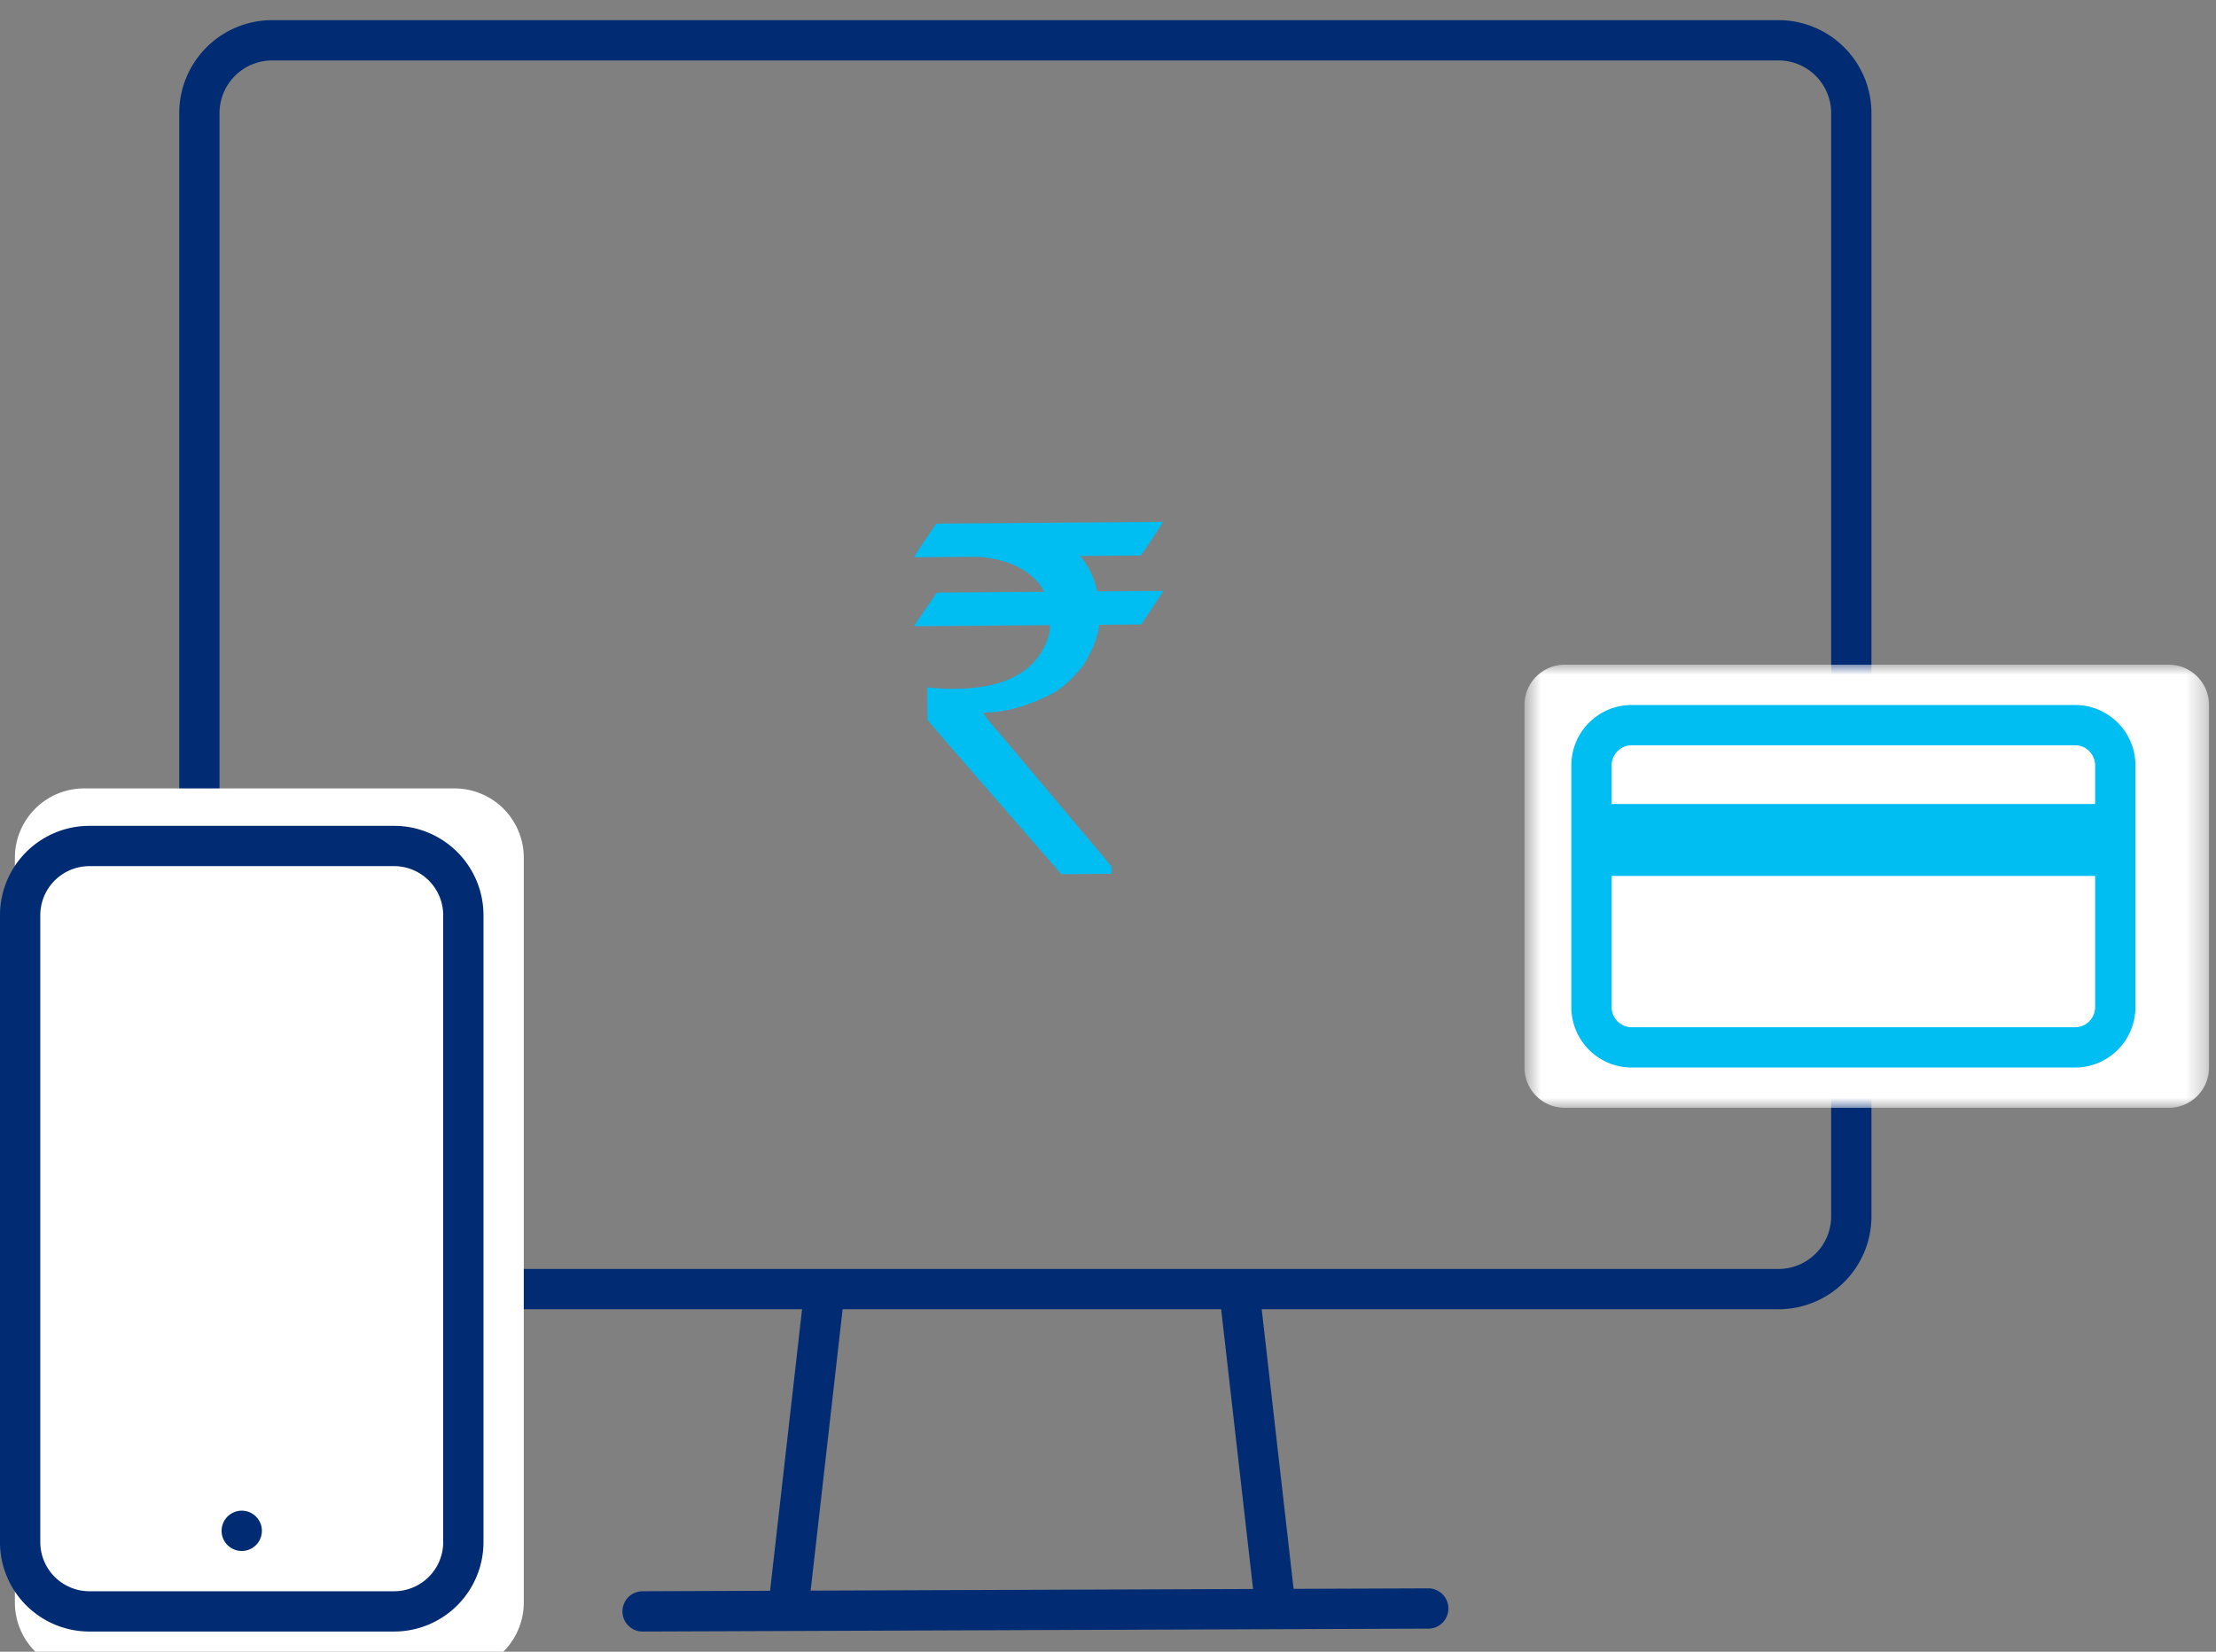 <svg xmlns="http://www.w3.org/2000/svg" xmlns:xlink="http://www.w3.org/1999/xlink" width="110" height="82" viewBox="0 0 110 82">
    <rect x="0" y="0" width="110" height="82" fill="#808080" stroke="none"/>
    <defs>
        <path id="a" d="M.674 0h33.979v22H.674z"/>
        <path id="c" d="M0 82h109.653V0H0z"/>
    </defs>
    <g fill="none" fill-rule="evenodd" transform="translate(0 1)">
        <path fill="#00BDF2" d="M57.72 24.934v-.023l-11.23.086c-.023 0-.39.537-1.096 1.61v.058l2.965-.023c.499-.003 1.059.094 1.683.292.875.335 1.466.81 1.775 1.424v.023l-5.3.04c-.016 0-.39.54-1.12 1.622 0 .032.015.047.047.047l6.677-.052c.002.25-.043.492-.134.726-.587 1.602-2.111 2.413-4.57 2.432a9.892 9.892 0 0 1-1.366-.072l-.023.059.01 1.555c.002.023 2.216 2.577 6.646 7.663l2.439-.02c.039 0 .059-.015.058-.046l-.002-.316-5.597-6.654c-.495-.565-.742-.887-.743-.965v-.023c.996-.008 2.037-.277 3.122-.807.582-.24 1.19-.754 1.822-1.546.476-.782.736-1.451.778-2.005l2.078-.015c.016-.001.377-.541 1.085-1.622 0-.023-.02-.04-.06-.046l-3.197.024c-.153-.692-.438-1.278-.854-1.758l3-.023c.085-.071.455-.62 1.108-1.645"/>
        <path stroke="#012B72" stroke-linecap="round" stroke-linejoin="round" stroke-width="2" d="M88.282 63h-74.77a3.616 3.616 0 0 1-3.615-3.616V4.616A3.616 3.616 0 0 1 13.512 1h74.77a3.616 3.616 0 0 1 3.615 3.616v54.768A3.616 3.616 0 0 1 88.282 63zM39.22 78.085L40.934 63H61.51l1.71 15M70.897 78.856l-19.893.073L31.898 79"/>
        <path fill="#FFF" d="M22.561 82H4.177a3.439 3.439 0 0 1-3.438-3.439v-36.98a3.439 3.439 0 0 1 3.438-3.439H22.56A3.44 3.44 0 0 1 26 41.581v36.98A3.44 3.44 0 0 1 22.56 82"/>
        <path fill="#FFF" d="M19.561 79H4.44a3.44 3.44 0 0 1-3.44-3.439V44.439A3.44 3.44 0 0 1 4.44 41H19.56A3.44 3.44 0 0 1 23 44.439v31.122A3.44 3.44 0 0 1 19.56 79"/>
        <path stroke="#012B72" stroke-linecap="round" stroke-linejoin="round" stroke-width="2" d="M19.561 79H4.44a3.44 3.44 0 0 1-3.44-3.439V44.439A3.44 3.44 0 0 1 4.44 41H19.56A3.44 3.44 0 0 1 23 44.439v31.122A3.44 3.44 0 0 1 19.56 79z"/>
        <path fill="#012B72" d="M13 75a1 1 0 1 1-2 0 1 1 0 0 1 2 0"/>
        <g transform="translate(75 32)">
            <mask id="b" fill="#fff">
                <use xlink:href="#a"/>
            </mask>
            <path fill="#FFF" d="M32.655 22H2.673a1.999 1.999 0 0 1-1.999-1.999V1.999C.674.895 1.57 0 2.674 0h29.981c1.104 0 1.998.895 1.998 1.999v18.002A1.998 1.998 0 0 1 32.655 22" mask="url(#b)"/>
        </g>
        <mask id="d" fill="#fff">
            <use xlink:href="#c"/>
        </mask>
        <g mask="url(#d)">
            <path stroke="#00BDF2" stroke-linecap="round" stroke-linejoin="round" stroke-width="2" d="M103.001 51H80.999A1.999 1.999 0 0 1 79 49.001V36.999c0-1.104.895-1.999 1.999-1.999h22.002c1.104 0 1.999.895 1.999 1.999v12.002A1.999 1.999 0 0 1 103.001 51z"/>
            <path fill="#00BDF2" d="M78.898 42.487h26.78v-3.571h-26.78z"/>
        </g>
    </g>
</svg>
